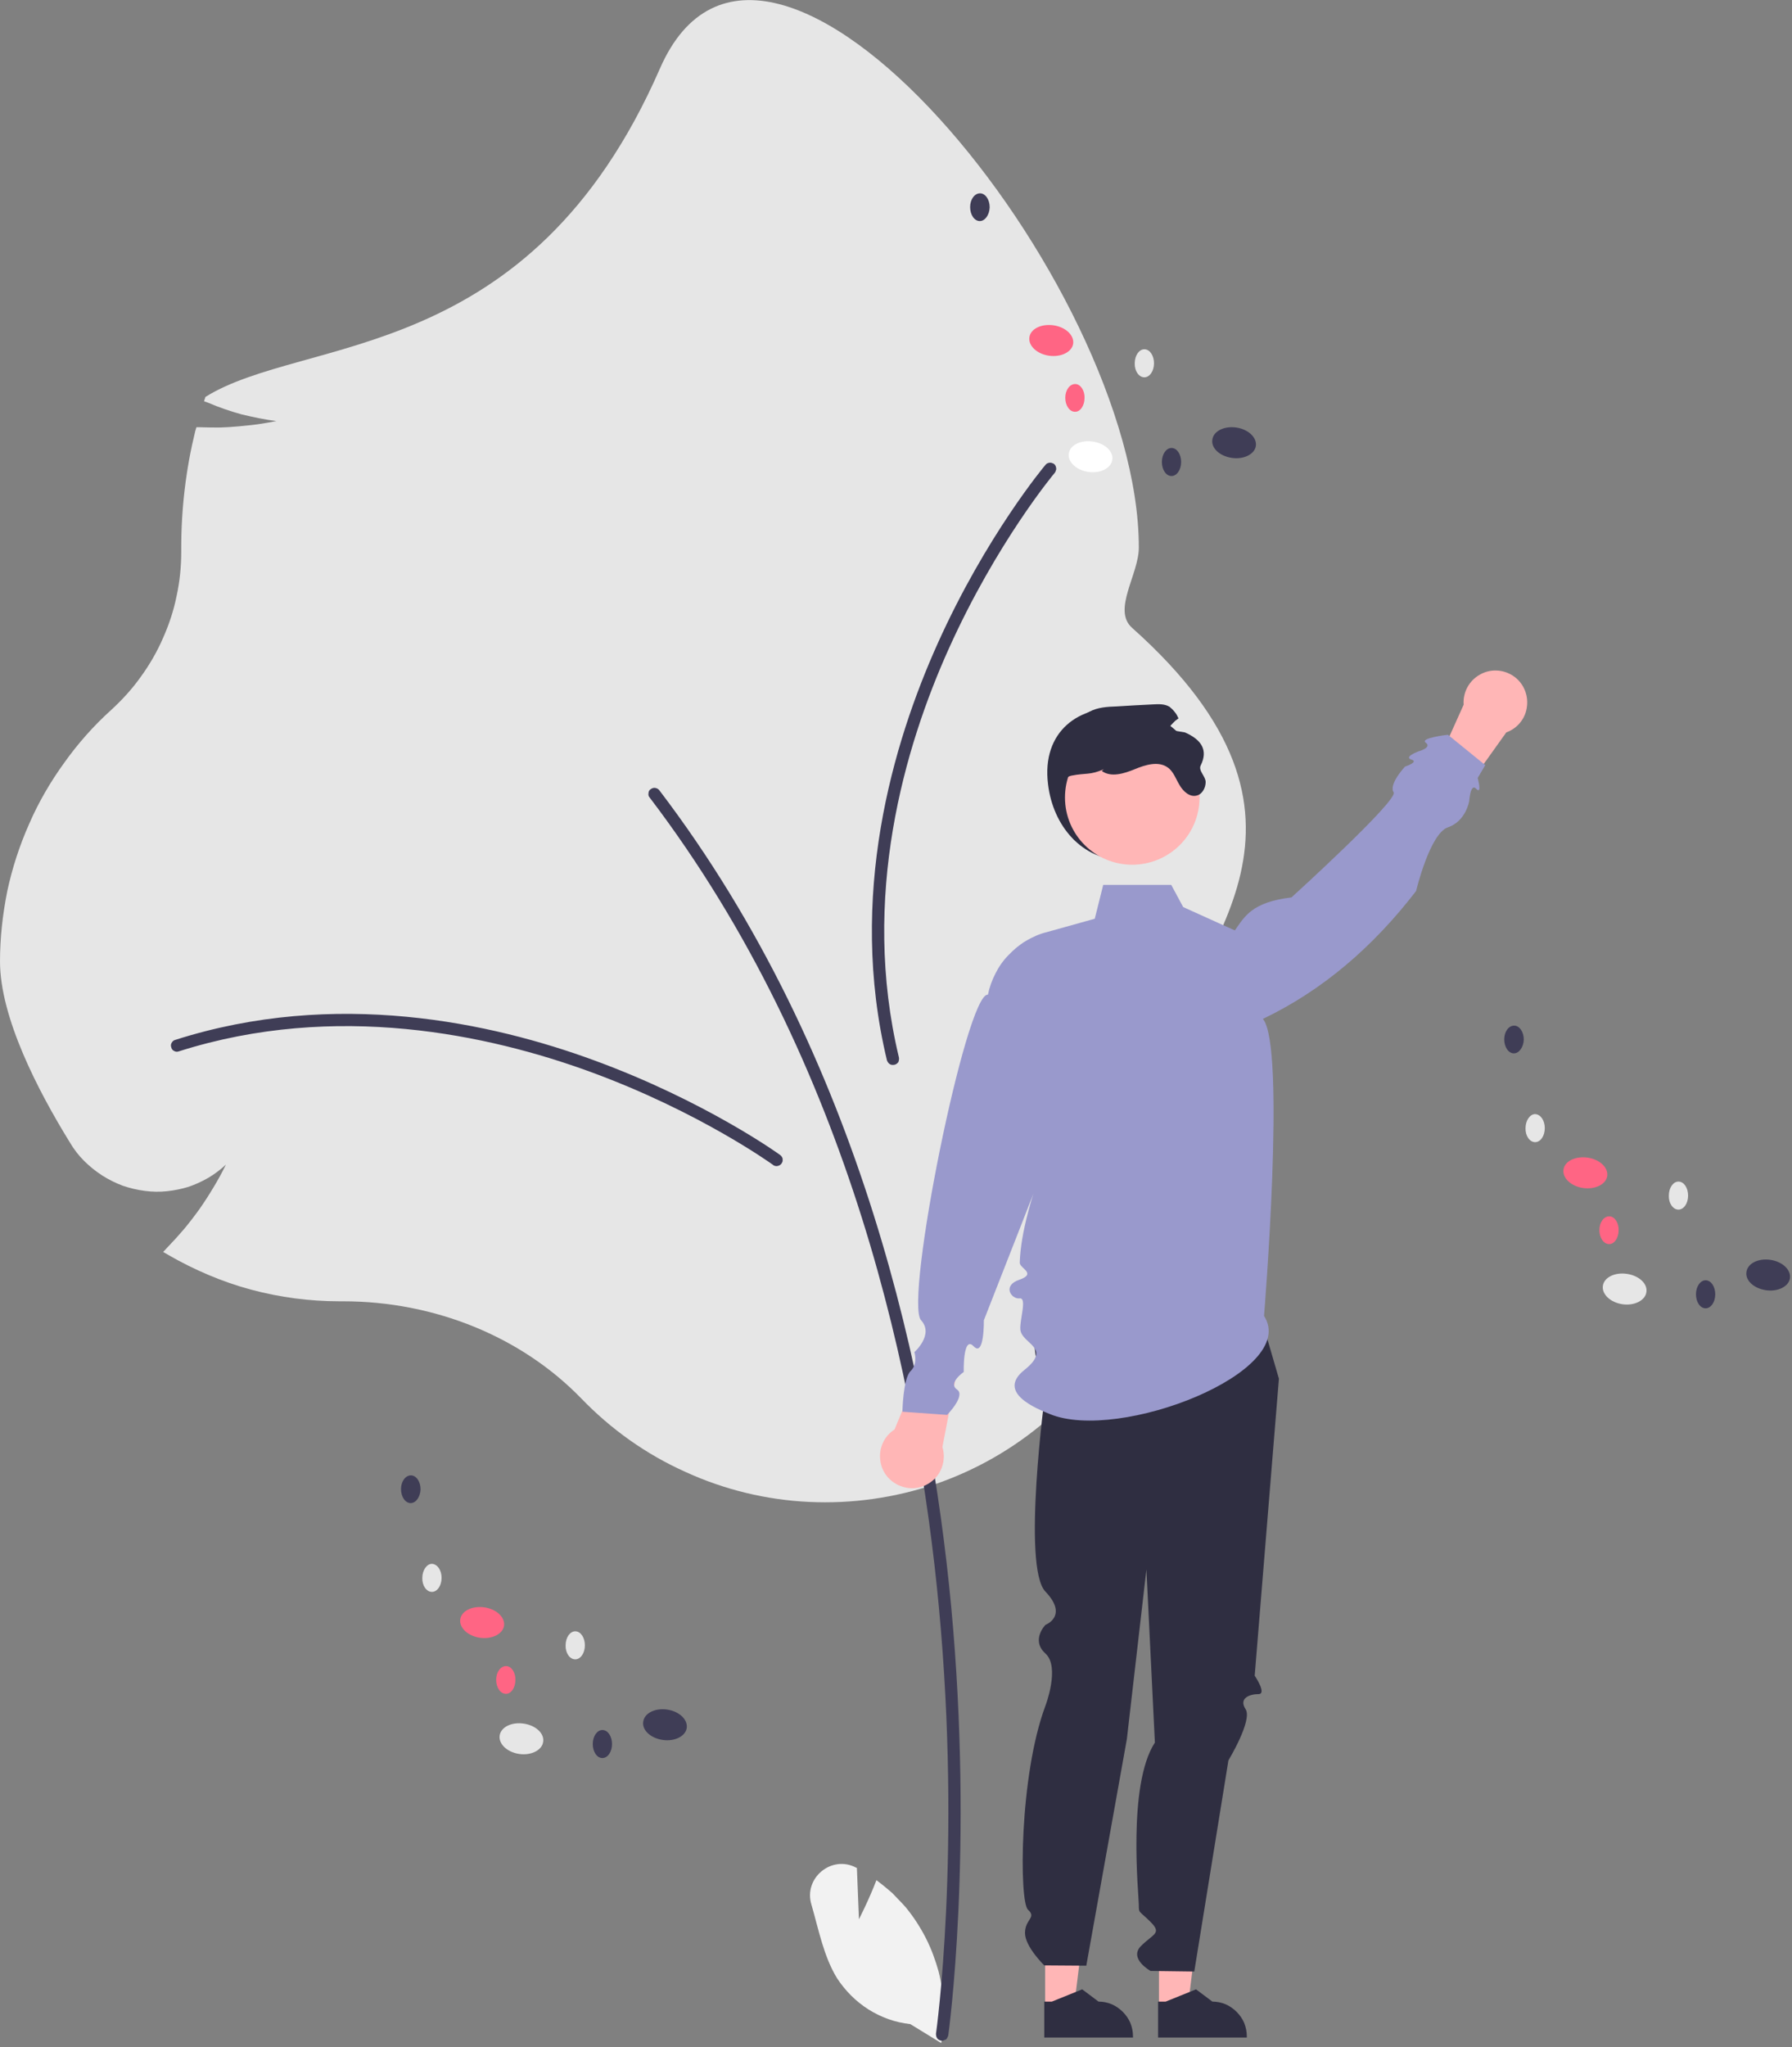 <svg version="1.2" xmlns="http://www.w3.org/2000/svg" viewBox="0 0 614 701" width="614" height="701">
	<rect x="0" y="0" width="614" height="701" fill="#808080" stroke="none"/>
	<title>welcomingBlue-svg</title>
	<style>
		.s0 { fill: #f2f2f2 } 
		.s1 { fill: #e6e6e6 } 
		.s2 { fill: #3f3d56 } 
		.s3 { fill: #2f2e41 } 
		.s4 { fill: #ffb6b6 } 
		.s5 { fill: #9999cc } 
		.s6 { fill: #ff6584 } 
		.s7 { fill: #ffffff } 
	</style>
	<path id="Layer" class="s0" d="m300.3 643.8q1.4 1.1 2.8 2.2q1.3 1.1 2.6 2.2q1.2 1.2 2.4 2.5q1.2 1.2 2.4 2.6c2.6 3.2 4.8 6.6 6.7 10.3c1.9 3.7 3.3 7.6 4.4 11.5c1 4 1.6 8.1 1.8 12.2c0.1 4.2-0.2 8.3-0.9 12.3l-10.6-6.5q-3.8-0.4-7.5-1.7q-3.6-1.3-6.8-3.3q-3.3-2.1-6-4.8q-2.7-2.7-4.8-5.9c-4.6-7.5-6.3-16.7-8.8-25.3c-2.7-9 6.9-17 15.3-12.6q0.1 0.1 0.3 0.1l0.7 17.6c0 0 3.4-6.6 6-13.4z" />
	<path id="Layer" class="s1" d="m199.1 478.8c-20.5-21.1-50.2-33.2-81.5-33.2h-1.2q-7.7 0-15.3-1q-7.6-1-15.1-3q-7.4-2-14.5-5q-7.1-3-13.7-6.8l-1.9-1.1l1.5-1.6q3-3.1 5.8-6.4q2.8-3.4 5.3-6.9q2.5-3.6 4.7-7.3q2.3-3.8 4.2-7.7q-2.8 2.6-6 4.5q-3.3 1.9-6.8 3.1q-3.6 1.1-7.4 1.5q-3.7 0.4-7.5-0.1q-3.9-0.5-7.7-1.8q-3.7-1.4-7-3.5q-3.4-2.2-6.2-5q-2.8-2.8-4.8-6.2c-11-17.8-24-42.9-24-62.1c0-8.1 0.9-16.1 2.5-24.1c1.7-7.9 4.2-15.6 7.5-23c3.2-7.4 7.3-14.4 12-20.9c4.7-6.6 10.1-12.7 16.1-18.1c3.7-3.4 7.2-7.2 10.1-11.3c3-4.1 5.6-8.6 7.6-13.2c2.1-4.7 3.7-9.5 4.7-14.5c1.1-5 1.6-10.1 1.6-15.2v-1.4q0-5.1 0.3-10.1q0.3-5 0.9-10q0.6-5 1.5-10q0.9-4.9 2.1-9.8l0.4-1.3h1.3q3.3 0.1 6.6 0.1q3.3-0.1 6.5-0.4q3.3-0.3 6.5-0.7q3.3-0.5 6.5-1.1q-3-0.4-6-1q-3-0.6-5.9-1.3q-2.9-0.8-5.8-1.8q-2.9-1-5.7-2.2l-1.4-0.5l0.5-1.5c34.1-21.2 111-10.2 155.7-112.4c36.2-82.9 164.1 73.5 164.1 164c0 9.2-9.2 21.4-2.3 27.5c73.9 65.9 22.9 108.3 6.8 150.9c-3.8 10.1 4.5 21.2 4.5 32.1q0 2.8-0.2 5.7l-0.1 3l-2.5-1.7q-1.8-1.2-3.6-2.4q-1.7-1.3-3.4-2.7q-1.7-1.4-3.3-2.9q-1.6-1.5-3.2-3c2.2 4.8 3.7 9.9 4.7 15.1c1 5.2 1.4 10.5 1.2 15.8c-0.2 5.3-1 10.6-2.4 15.7c-1.3 5.1-3.3 10.1-5.7 14.8c-7.8 14.6-15.3 25.1-22.3 31.1c-11.2 9.6-24 16.9-37.9 21.7c-13.9 4.7-28.6 6.8-43.3 6.1c-14.7-0.7-29.1-4.2-42.4-10.3c-13.4-6-25.5-14.6-35.7-25.2z" />
	<path id="Layer" class="s2" d="m321.9 698.6q-0.4-0.2-0.7-0.5q-0.3-0.4-0.4-0.8q-0.1-0.5-0.1-0.9c0.1-0.6 8.8-63 1-146c-7.2-76.6-30.2-186.8-99.1-277.3c-0.4-0.4-0.5-1-0.4-1.5c0-0.6 0.3-1.1 0.8-1.4c0.4-0.3 1-0.5 1.5-0.4c0.6 0.1 1.1 0.4 1.4 0.8c69.5 91.2 92.7 202.3 100 279.4c7.8 83.5-0.9 146.4-1 147q-0.1 0.4-0.3 0.7q-0.1 0.3-0.4 0.6q-0.3 0.2-0.7 0.3q-0.3 0.2-0.7 0.2q-0.4 0-0.9-0.2z" />
	<path id="Layer" class="s2" d="m265.8 399.3q-0.2-0.1-0.4-0.1q-0.1-0.1-0.3-0.1q-0.1-0.1-0.2-0.2c-0.3-0.2-25.2-18.2-62.7-31.9c-34.5-12.6-87-24.1-140.9-7c-0.5 0.2-1.1 0.2-1.6-0.1c-0.5-0.2-0.9-0.7-1-1.2c-0.2-0.5-0.2-1.1 0.1-1.6c0.3-0.5 0.7-0.9 1.2-1c55-17.6 108.5-5.9 143.6 7c38 13.9 63.5 32.2 63.7 32.4c0.4 0.3 0.6 0.6 0.8 1c0.1 0.5 0.1 0.9 0 1.3c-0.2 0.5-0.4 0.8-0.8 1.1c-0.3 0.2-0.8 0.4-1.2 0.4q-0.2 0-0.3 0z" />
	<path id="Layer" class="s2" d="m361.8 161q0 0.1-0.1 0.3q0 0.1-0.1 0.3q-0.1 0.1-0.2 0.3c-0.2 0.2-19.9 23.8-36.3 60.2c-15.1 33.5-30.3 85-17.1 140c0.1 0.5 0 1.1-0.2 1.6c-0.3 0.4-0.8 0.8-1.3 0.9c-0.6 0.1-1.1 0.1-1.6-0.2c-0.5-0.3-0.8-0.8-1-1.3c-13.5-56.2 2-108.6 17.4-142.8c16.6-36.9 36.7-60.9 36.9-61.1c0.3-0.4 0.7-0.6 1.1-0.7c0.4-0.1 0.9-0.1 1.3 0.1c0.4 0.1 0.8 0.4 1 0.8c0.2 0.4 0.3 0.8 0.3 1.3q0 0.1-0.1 0.3z" />
	<path id="Layer" class="s3" d="m385.1 242.6c14.3 1.3 26 11.6 26 26c0 3.4-0.7 6.8-2 9.9c-1.3 3.2-3.2 6.1-5.7 8.5c-2.4 2.4-5.2 4.3-8.4 5.6c-3.1 1.3-6.5 2-9.9 2c-14.4 0-24.3-11.8-26-26c-2.3-18.3 10.8-27.4 26-26z" />
	<path id="Layer" class="s4" d="m397.1 687.3v-38.2h14.6l-4.7 38.2h-9.9z" />
	<path id="Layer" class="s3" d="m396.8 685.4h2.6l10.4-4.2l5.6 4.2c1.5 0 3.1 0.3 4.5 0.9c1.4 0.6 2.7 1.5 3.8 2.6c1.1 1.1 2 2.4 2.6 3.8c0.6 1.5 0.9 3 0.9 4.6v0.4h-30.4z" />
	<path id="Layer" class="s4" d="m358.1 687.3v-38.2h14.6l-4.7 38.2h-9.9z" />
	<path id="Layer" class="s3" d="m357.8 685.4h2.6l10.4-4.2l5.6 4.2c1.5 0 3.1 0.3 4.5 0.9c1.4 0.6 2.7 1.5 3.8 2.6c1.1 1.1 2 2.4 2.6 3.8c0.6 1.5 0.9 3 0.9 4.6v0.4h-30.4z" />
	<path id="Layer" class="s3" d="m431.2 448.1l7 24l-8.3 101.7c0 0 4.3 6.3 1.3 6.3c-3 0-6.9 1.4-4.4 5.2c2.4 3.8-5.9 17.5-5.9 17.5l-11.7 72.3l-15-0.2c0 0-7.5-4.2-3.3-8.5c4.3-4.3 7.3-4.3 3.3-8.3c-4-4-4-2.8-4-5.9c0-3.1-4-41 5.5-55.5l-2.9-59.3l-6.7 58.1l-13.9 77.6l-14.4-0.1c0 0-6.6-6.4-6.6-11.1c0-4.8 4.1-5.2 1-8c-3-2.8-3-45.8 6-69.8c0 0 5.1-13.3 0-17.9c-5.1-4.6 0-9.8 0-9.8c0 0 8-3 0-11.4c-8.1-8.4-0.1-67.9-0.1-67.9c0 0-8.8-24.1 0.1-33.5c9-9.5 73 4.5 73 4.5z" />
	<path id="Layer" class="s4" d="m306.5 489.5l12.5-30.2l9.8 5.5l-5.9 30.7c1.2 3.9 0.1 8.3-2.9 11.1c-3.1 2.9-7.4 3.8-11.3 2.3c-3.9-1.4-6.7-4.9-7.1-9c-0.5-4.1 1.4-8.2 4.9-10.4z" />
	<path id="Layer" class="s4" d="m516.1 250.8l-19 26.6l-8.4-7.6l12.8-28.5c-0.3-4.2 1.8-8.1 5.4-10.2c3.5-2.1 8-2 11.5 0.3c3.4 2.2 5.3 6.3 4.8 10.4c-0.4 4.1-3.2 7.6-7.1 9z" />
	<path id="Layer" class="s5" d="m433.1 450.6c12.3 19.1-49.7 43.4-73.4 33.6c-4.2-1.7-18.5-7.3-8.7-15.1c9.8-7.8-1.2-8.9-1.4-14c-0.2-3.4 2.4-10.9-0.3-10.5c-2.8 0.3-6-4.4 0-6.4c6-2.1 0.1-3.9 0.1-5.8c0.6-21 16.7-54.3 16.7-54.3l-29 74c0 0 0.2 12.8-3.5 8.9c-3.7-3.9-3.4 8.8-3.4 8.8c0 0-5.5 3.8-2.3 6c3.1 2.1-3.4 8.7-3.4 8.7l-15.3-1.1c0 0 0.2-11.4 2.8-13.9c2.6-2.5 1.3-6.5 1.3-6.5c0 0 6.8-6 2.3-10.9c-5.9-6.3 15.5-112.5 22.9-111.5c0.5-2.5 1.4-5 2.6-7.3c1.1-2.2 2.6-4.4 4.4-6.2c1.8-1.9 3.8-3.6 6-4.9c2.2-1.3 4.6-2.4 7.1-3l16.5-4.6l2.9-11.6h23.3l4.1 7.6l17.7 8c3.3-4.7 5.8-9.7 19.4-11.3c0 0 36.8-33.4 35-36c-1.8-2.7 3.9-8.8 3.9-8.8c0 0 4.9-1.6 2.2-2.4c-2.8-0.9 2.4-2.8 2.4-2.8c0 0 4.8-1.3 2.5-3c-2.2-1.6 7.6-2.7 7.6-2.7l12.8 10.4l-2.6 4.4c0 0 1.6 5.9-0.5 3.7c-2-2.1-2.4 4.2-2.4 4.2c0 0-1.1 6.9-7.3 9c-6.2 2.1-10.9 21.8-10.9 21.8c-14.7 19.1-32 34-52.5 43.8c8 9.2 0.4 101.7 0.4 101.7z" />
	<path id="Layer" class="s4" d="m387.9 296.1c-12.7 0-23-10.3-23-23c0-12.8 10.3-23.1 23-23.1c12.8 0 23.1 10.3 23.1 23.1c0 12.7-10.3 23-23.1 23z" />
	<path id="Layer" class="s3" d="m365.9 252.5c1.7-3.6 4-7.1 7.4-8.8c2.8-1.5 6.1-1.7 9.2-1.8q6.3-0.4 12.6-0.7c1.9-0.1 3.9-0.2 5.6 0.8q0.5 0.4 0.9 0.8q0.5 0.5 0.9 1q0.4 0.5 0.7 1q0.3 0.6 0.6 1.2q-0.6 0.4-1.1 0.8q-0.5 0.5-1 1q-0.5 0.5-0.9 1q-0.5 0.5-0.9 1q3.1 0.5 6.1 1c5.7 2.5 8 6.1 5.4 11.3c-0.9 1.8 1.7 3.7 1.7 5.7c0 1.9-1.1 4.1-3 4.6c-2.4 0.7-4.7-1.4-5.9-3.5c-1.3-2.1-2.1-4.7-4.1-6.1c-3.2-2.3-7.7-0.9-11.3 0.6c-3.7 1.5-8.1 2.9-11.3 0.6l0.7-0.6c-4.8 2.1-6 1.2-11.1 2.2c-7.1 1.3 0 22 1 22c1 0-3.3-7-4-12c-1.3-8.7-1.9-15.1 1.8-23.1z" />
	<path id="Layer" class="s1" d="m186.1 596.5c-0.4 2.8-4.1 4.7-8.2 4.1c-4.1-0.6-7.1-3.4-6.7-6.3c0.4-2.9 4.1-4.7 8.2-4.1c4.2 0.6 7.2 3.4 6.7 6.3z" />
	<path id="Layer" class="s2" d="m235.3 591.7c-0.4 2.8-4.1 4.7-8.2 4.1c-4.2-0.6-7.2-3.4-6.7-6.3c0.4-2.9 4.1-4.7 8.2-4.1c4.1 0.6 7.1 3.4 6.7 6.3z" />
	<path id="Layer" class="s6" d="m172.7 556.7c-0.4 2.8-4.1 4.7-8.3 4.1c-4.1-0.6-7.1-3.4-6.7-6.3c0.4-2.9 4.1-4.7 8.3-4.1c4.1 0.6 7.1 3.4 6.7 6.3z" />
	<path id="Layer" class="s1" d="m151.3 540.3c0 2.7-1.5 4.8-3.3 4.8c-1.9 0-3.4-2.2-3.3-4.8c0-2.6 1.5-4.8 3.3-4.8c1.9 0.1 3.3 2.2 3.3 4.8z" />
	<path id="Layer" class="s2" d="m144.1 510c-0.1 2.6-1.6 4.7-3.4 4.7c-1.8 0-3.3-2.1-3.3-4.8c0-2.6 1.5-4.7 3.4-4.7c1.8 0 3.3 2.1 3.3 4.8z" />
	<path id="Layer" class="s1" d="m200.4 563.4c0 2.7-1.5 4.8-3.3 4.8c-1.9 0-3.4-2.2-3.3-4.8c0-2.7 1.5-4.8 3.3-4.8c1.9 0 3.3 2.2 3.3 4.8z" />
	<path id="Layer" class="s6" d="m176.6 575.3c0 2.6-1.5 4.8-3.3 4.7c-1.8 0-3.3-2.1-3.3-4.8c0-2.6 1.5-4.7 3.4-4.7c1.8 0 3.3 2.2 3.2 4.8z" />
	<path id="Layer" class="s2" d="m209.7 597.2c0 2.7-1.5 4.8-3.3 4.8c-1.9 0-3.3-2.2-3.3-4.8c0-2.7 1.5-4.8 3.3-4.8c1.9 0 3.3 2.2 3.3 4.8z" />
	<path id="Layer" class="s1" d="m564.1 442.5c-0.4 2.8-4.1 4.7-8.2 4.1c-4.1-0.6-7.1-3.4-6.7-6.3c0.4-2.9 4.1-4.7 8.2-4.1c4.2 0.6 7.2 3.4 6.7 6.3z" />
	<path id="Layer" class="s2" d="m613.3 437.7c-0.4 2.8-4.1 4.7-8.2 4.1c-4.2-0.6-7.2-3.4-6.7-6.3c0.4-2.9 4.1-4.7 8.2-4.1c4.1 0.6 7.1 3.4 6.7 6.3z" />
	<path id="Layer" class="s6" d="m550.7 402.7c-0.4 2.8-4.1 4.7-8.3 4.1c-4.1-0.6-7.1-3.4-6.7-6.3c0.4-2.9 4.1-4.7 8.3-4.1c4.1 0.6 7.1 3.4 6.7 6.3z" />
	<path id="Layer" class="s1" d="m529.3 386.3c0 2.7-1.5 4.8-3.3 4.8c-1.9 0-3.4-2.2-3.3-4.8c0-2.6 1.5-4.8 3.3-4.8c1.9 0.1 3.3 2.2 3.3 4.8z" />
	<path id="Layer" class="s2" d="m522.1 356c-0.1 2.6-1.6 4.7-3.4 4.7c-1.8 0-3.3-2.1-3.3-4.8c0-2.6 1.5-4.7 3.4-4.7c1.8 0 3.3 2.1 3.3 4.8z" />
	<path id="Layer" class="s1" d="m578.4 409.4c0 2.7-1.5 4.8-3.3 4.8c-1.9 0-3.4-2.2-3.3-4.8c0-2.7 1.5-4.8 3.3-4.8c1.9 0 3.3 2.2 3.3 4.8z" />
	<path id="Layer" class="s6" d="m554.6 421.3c0 2.6-1.5 4.8-3.3 4.7c-1.8 0-3.3-2.1-3.3-4.8c0-2.6 1.5-4.7 3.4-4.7c1.8 0 3.3 2.2 3.2 4.8z" />
	<path id="Layer" class="s2" d="m587.7 443.2c0 2.7-1.5 4.8-3.3 4.8c-1.9 0-3.3-2.2-3.3-4.8c0-2.7 1.5-4.8 3.3-4.8c1.9 0 3.3 2.2 3.3 4.8z" />
	<path id="Layer" class="s7" d="m381.1 157.5c-0.4 2.8-4.1 4.7-8.2 4.1c-4.1-0.6-7.1-3.4-6.7-6.3c0.4-2.9 4.1-4.7 8.2-4.1c4.2 0.6 7.2 3.4 6.7 6.3z" />
	<path id="Layer" class="s2" d="m430.3 152.7c-0.4 2.8-4.1 4.7-8.2 4.1c-4.2-0.6-7.2-3.4-6.7-6.3c0.4-2.9 4.1-4.7 8.2-4.1c4.1 0.6 7.1 3.4 6.7 6.3z" />
	<path id="Layer" class="s6" d="m367.7 117.7c-0.4 2.8-4.1 4.7-8.3 4.1c-4.1-0.6-7.1-3.4-6.7-6.3c0.4-2.9 4.1-4.7 8.3-4.1c4.1 0.6 7.1 3.4 6.7 6.3z" />
	<path id="Layer" class="s1" d="m346.3 101.3c0 2.7-1.5 4.8-3.3 4.8c-1.9 0-3.4-2.2-3.3-4.8c0-2.6 1.5-4.8 3.3-4.8c1.9 0.1 3.3 2.2 3.3 4.8z" />
	<path id="Layer" class="s2" d="m339.1 71c-0.1 2.6-1.6 4.7-3.4 4.7c-1.8 0-3.3-2.1-3.3-4.8c0-2.6 1.5-4.7 3.4-4.7c1.8 0 3.3 2.1 3.3 4.8z" />
	<path id="Layer" class="s1" d="m395.4 124.4c0 2.7-1.5 4.8-3.3 4.8c-1.9 0-3.4-2.2-3.3-4.8c0-2.7 1.5-4.8 3.3-4.8c1.9 0 3.3 2.2 3.3 4.8z" />
	<path id="Layer" class="s6" d="m371.6 136.3c0 2.6-1.5 4.8-3.3 4.7c-1.8 0-3.3-2.1-3.3-4.8c0-2.6 1.5-4.7 3.4-4.7c1.8 0 3.3 2.2 3.2 4.8z" />
	<path id="Layer" class="s2" d="m404.7 158.2c0 2.7-1.5 4.8-3.3 4.8c-1.9 0-3.3-2.2-3.3-4.8c0-2.7 1.5-4.8 3.3-4.8c1.9 0 3.3 2.2 3.3 4.8z" />
</svg>